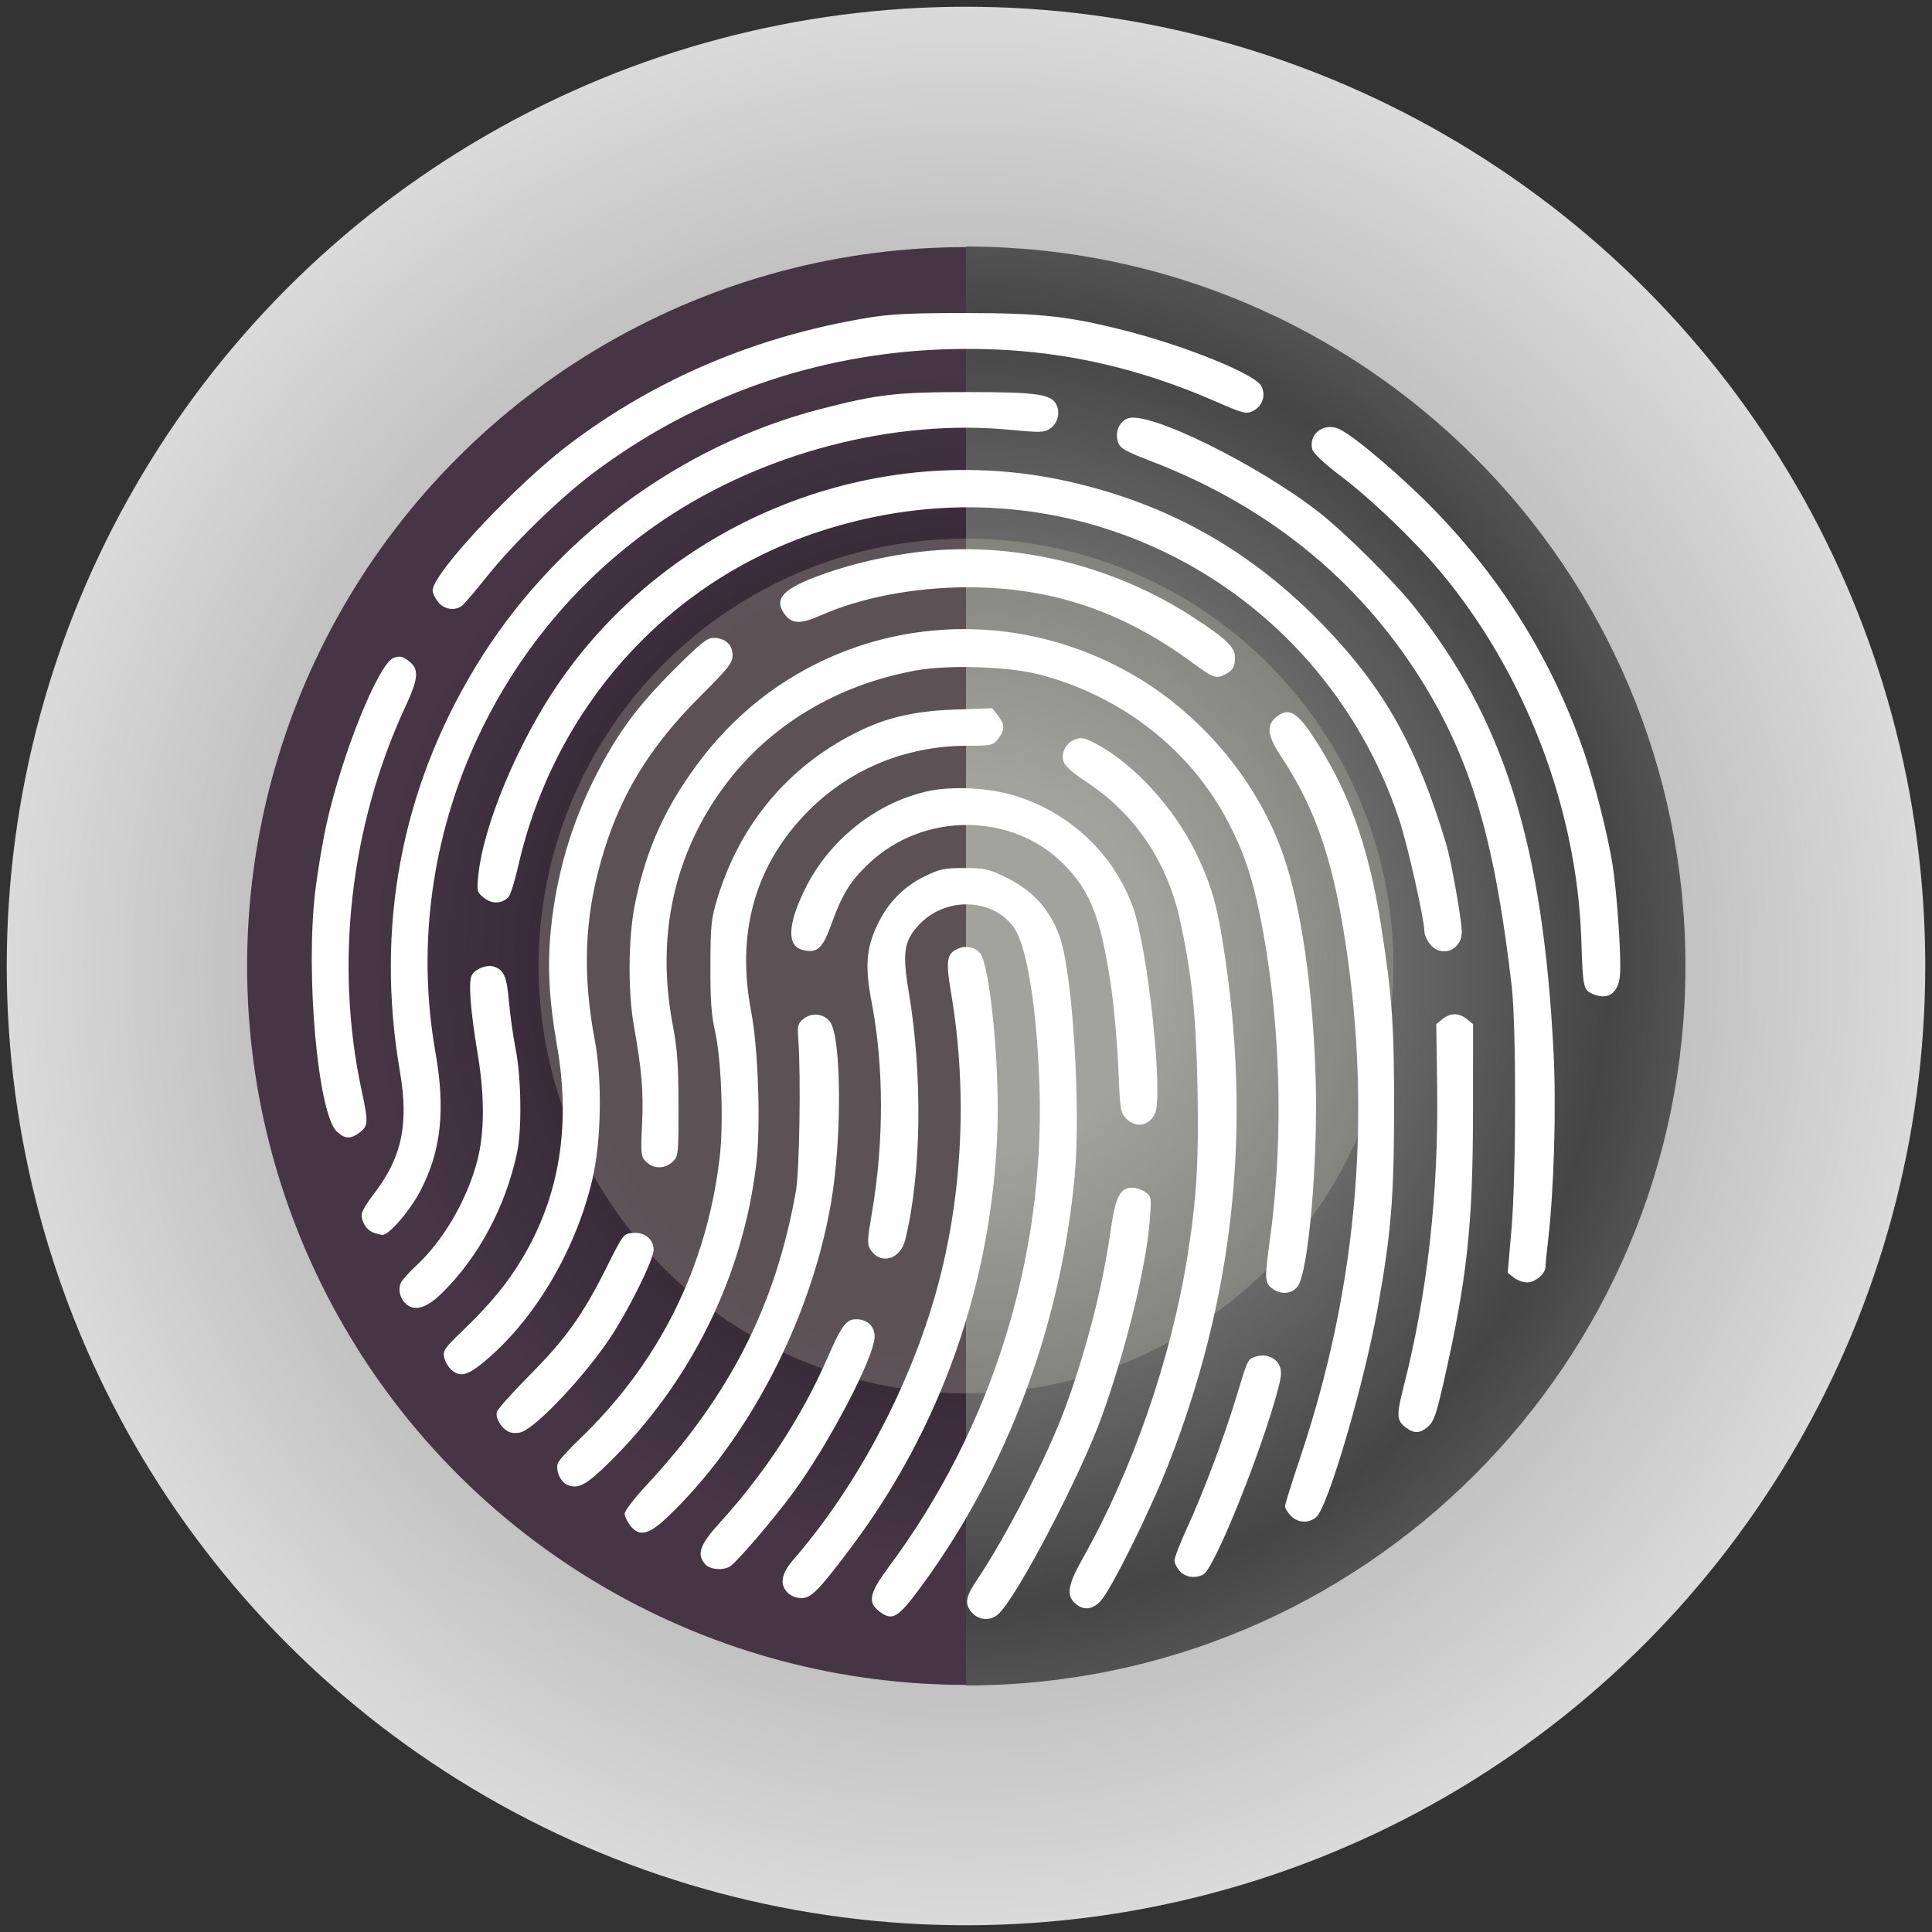<?xml version="1.0" encoding="UTF-8" standalone="no"?>
<!-- Generator: Adobe Illustrator 17.0.1, SVG Export Plug-In . SVG Version: 6.00 Build 0)  -->

<svg
   xmlns:dc="http://purl.org/dc/elements/1.1/"
   xmlns:cc="http://creativecommons.org/ns#"
   xmlns:rdf="http://www.w3.org/1999/02/22-rdf-syntax-ns#"
   xmlns:svg="http://www.w3.org/2000/svg"
   xmlns="http://www.w3.org/2000/svg"
   xmlns:sodipodi="http://sodipodi.sourceforge.net/DTD/sodipodi-0.dtd"
   xmlns:inkscape="http://www.inkscape.org/namespaces/inkscape"
   version="1.1"
   x="0px"
   y="0px"
   width="86px"
   height="86px"
   viewBox="0 0 86 86"
   enable-background="new 0 0 86 86"
   xml:space="preserve"
   id="svg40"
   sodipodi:docname="sailfish-fpd-community-test.svg"
   inkscape:export-filename="/home/piggz/projects/sailfish-fpd-community-test/icons/172x172/sailfish-fpd-community-test.png"
   inkscape:export-xdpi="193.35001"
   inkscape:export-ydpi="193.35001"
   inkscape:version="0.92.4 (5da689c313, 2019-01-14)"><rect x="0" y="0" width="86" height="86" fill="#333333" stroke="none"/><defs
   id="defs44">
	<radialGradient
   gradientUnits="userSpaceOnUse"
   r="42.7"
   cy="43"
   cx="43"
   id="SVGID_1_">
		<stop
   id="stop5"
   style="stop-color:#7B7B7D"
   offset="0" />
		<stop
   id="stop7"
   style="stop-color:#DADADA"
   offset="1" />
	</radialGradient>
	
	
	
	<radialGradient
   gradientUnits="userSpaceOnUse"
   r="32.019"
   cy="43"
   cx="43.013"
   id="SVGID_3_">
		<stop
   id="stop23"
   style="stop-color:#8F8F8F"
   offset="0.258" />
		<stop
   id="stop25"
   style="stop-color:#454545"
   offset="0.892" />
		<stop
   id="stop27"
   style="stop-color:#525252"
   offset="1" />
	</radialGradient>
	
	<radialGradient
   gradientUnits="userSpaceOnUse"
   r="22.647"
   cy="43"
   cx="43.429"
   id="SVGID_4_">
		<stop
   id="stop32"
   style="stop-color:#FFFFFF"
   offset="0.28" />
		<stop
   id="stop34"
   style="stop-color:#FFFFFF;stop-opacity:0.4"
   offset="1" />
	</radialGradient>
	
</defs><sodipodi:namedview
   pagecolor="#ffffff"
   bordercolor="#666666"
   borderopacity="1"
   objecttolerance="10"
   gridtolerance="10"
   guidetolerance="10"
   inkscape:pageopacity="0"
   inkscape:pageshadow="2"
   inkscape:window-width="1920"
   inkscape:window-height="1027"
   id="namedview42"
   showgrid="false"
   inkscape:zoom="5.4883721"
   inkscape:cx="29.609458"
   inkscape:cy="35.787636"
   inkscape:window-x="0"
   inkscape:window-y="24"
   inkscape:window-maximized="1"
   inkscape:current-layer="svg40" />
<g
   id="Layer_2"
   display="none">
	<rect
   x="-141"
   y="-159"
   display="inline"
   fill="#32332F"
   width="497"
   height="300"
   id="rect2" />
</g>
<circle
   style="fill:url(#SVGID_1_)"
   id="circle10"
   r="42.7"
   cy="43"
   cx="43" /><g
   id="g19">
		<radialGradient
   gradientUnits="userSpaceOnUse"
   r="32"
   cy="43"
   cx="43"
   id="SVGID_2_">
			<stop
   id="stop12"
   style="stop-color:#362936"
   offset="0.543" />
			<stop
   id="stop14"
   style="stop-color:#453545"
   offset="0.828" />
		</radialGradient>
		<circle
   style="fill:url(#SVGID_2_)"
   id="circle17"
   r="32"
   cy="43"
   cx="43" />
	</g><path
   style="fill:url(#SVGID_3_)"
   inkscape:connector-curvature="0"
   id="path30"
   d="M 75.025,43 C 75.025,25.313 60.687,10.975 43,10.975 v 64.05 C 60.687,75.025 75.025,60.687 75.025,43 Z" /><circle
   style="opacity:0.2;fill:#f9f8d9"
   id="circle21"
   r="19.025"
   cy="43"
   cx="43" />
<path
   style="fill:#ffffff;fill-opacity:1;stroke-width:0.117"
   d="m 43.285,71.803 c -0.361,-0.384 -0.319,-0.701 0.195,-1.463 1.294,-1.918 3.127,-5.487 3.922,-7.635 0.943,-2.551 1.678,-5.408 2.034,-7.912 0.215,-1.511 0.42,-1.924 0.954,-1.924 0.174,0 0.441,0.087 0.593,0.194 0.265,0.186 0.274,0.235 0.202,1.2 -0.153,2.075 -1.031,5.693 -2.121,8.738 -0.96,2.681 -3.848,8.193 -4.647,8.868 -0.338,0.286 -0.829,0.257 -1.133,-0.066 z m -4.162,-0.089 c -0.511,-0.402 -0.42,-0.811 0.442,-1.969 4.59,-6.168 6.959,-13.745 6.704,-21.444 -0.115,-3.471 -0.565,-6.226 -1.149,-7.031 -0.922,-1.272 -2.954,-1.363 -4.133,-0.184 -0.744,0.744 -0.837,1.27 -0.537,3.058 0.629,3.75 0.565,8.146 -0.159,11.057 -0.215,0.864 -1.092,1.113 -1.536,0.436 -0.161,-0.246 -0.155,-0.406 0.059,-1.66 0.539,-3.152 0.534,-6.516 -0.014,-9.365 -0.301,-1.567 -0.244,-2.381 0.239,-3.413 0.463,-0.99 1.165,-1.718 2.1,-2.179 0.689,-0.339 0.882,-0.381 1.771,-0.381 0.876,0 1.093,0.045 1.773,0.367 1.27,0.602 2.049,1.449 2.494,2.711 0.571,1.618 0.943,7.624 0.66,10.649 -0.62,6.63 -2.978,12.966 -6.754,18.147 -1.113,1.527 -1.356,1.676 -1.962,1.2 z m 8.731,-0.347 c -0.398,-0.37 -0.32,-0.822 0.341,-1.996 2.221,-3.939 3.932,-8.881 4.666,-13.472 0.411,-2.569 0.509,-4.264 0.442,-7.574 -0.066,-3.215 -0.26,-5.028 -0.796,-7.439 -0.573,-2.578 -2.04,-4.716 -4.189,-6.107 -0.497,-0.322 -0.897,-0.672 -0.962,-0.844 -0.151,-0.398 0.089,-0.877 0.515,-1.027 0.276,-0.097 0.434,-0.061 0.953,0.22 1.673,0.905 3.429,2.825 4.399,4.809 0.73,1.494 0.992,2.452 1.345,4.918 1.115,7.798 0.286,15.052 -2.55,22.308 -0.817,2.09 -2.557,5.602 -3.024,6.101 -0.374,0.4 -0.778,0.436 -1.138,0.101 z m -12.786,-0.464 c -0.379,-0.379 -0.298,-0.849 0.255,-1.486 2.705,-3.115 5.002,-7.356 6.233,-11.513 1.279,-4.316 1.552,-9.162 0.774,-13.746 -0.241,-1.422 -0.188,-1.723 0.344,-1.943 0.406,-0.168 0.911,0.013 1.047,0.376 0.423,1.126 0.769,5.066 0.677,7.702 -0.238,6.829 -2.511,13.285 -6.573,18.669 -1.398,1.853 -1.718,2.176 -2.158,2.176 -0.209,0 -0.465,-0.1 -0.599,-0.234 z m 17.453,-0.959 c -0.131,-0.141 -0.239,-0.36 -0.239,-0.486 0,-0.126 0.26,-0.795 0.577,-1.487 0.715,-1.557 1.618,-3.957 2.157,-5.734 0.537,-1.77 0.516,-1.724 0.876,-1.848 0.423,-0.145 0.891,0.03 1.058,0.396 0.106,0.232 0.097,0.445 -0.041,0.978 -0.71,2.739 -2.846,8.056 -3.343,8.322 -0.354,0.19 -0.792,0.13 -1.045,-0.142 z M 31.397,69.635 c -0.4,-0.443 -0.253,-0.867 0.642,-1.852 2.019,-2.221 3.649,-4.716 4.794,-7.338 0.627,-1.437 0.837,-1.721 1.272,-1.721 0.501,0 0.828,0.306 0.828,0.774 0,0.888 -2.048,4.806 -3.636,6.958 -0.903,1.223 -2.549,3.14 -2.822,3.285 -0.33,0.176 -0.87,0.123 -1.077,-0.106 z m -3.347,-1.734 c -0.133,-0.17 -0.243,-0.407 -0.243,-0.527 0,-0.12 0.429,-0.68 0.952,-1.243 3.74,-4.022 5.779,-8.038 6.675,-13.144 0.152,-0.869 0.219,-5.098 0.105,-6.659 -0.05,-0.679 -0.029,-0.766 0.225,-0.972 0.374,-0.303 0.916,-0.241 1.189,0.137 0.507,0.7 0.53,5.199 0.042,8.035 -0.9,5.222 -3.694,10.59 -7.292,14.01 -0.828,0.787 -1.249,0.88 -1.654,0.365 z m 29.405,-0.431 c -0.14,-0.149 -0.255,-0.339 -0.255,-0.422 0,-0.083 0.312,-1.081 0.693,-2.217 2.436,-7.264 3.141,-14.685 2.104,-22.142 -0.589,-4.233 -1.371,-6.598 -2.994,-9.053 -0.606,-0.916 -0.645,-1.384 -0.146,-1.755 0.499,-0.371 0.857,-0.187 1.505,0.773 1.611,2.388 2.538,4.914 3.097,8.445 0.511,3.231 0.601,4.485 0.597,8.314 -0.005,3.899 -0.132,5.458 -0.713,8.724 -0.61,3.433 -2.228,8.952 -2.755,9.398 -0.338,0.286 -0.829,0.257 -1.133,-0.066 z m -32.196,-1.37 c -0.308,-0.126 -0.534,-0.631 -0.43,-0.958 0.039,-0.124 0.468,-0.605 0.953,-1.068 3.55,-3.391 5.677,-7.661 6.254,-12.554 0.18,-1.525 0.074,-4.39 -0.207,-5.62 -0.165,-0.72 -0.213,-1.397 -0.207,-2.928 0.006,-1.818 0.034,-2.08 0.323,-3.019 1.004,-3.271 3.135,-5.816 6.135,-7.328 1.356,-0.683 2.602,-0.976 4.436,-1.041 l 1.649,-0.058 0.254,0.323 c 0.317,0.403 0.32,0.644 0.011,1.037 -0.232,0.295 -0.293,0.309 -1.352,0.309 -2.814,0 -5.373,1.084 -7.269,3.081 -2.229,2.347 -3.033,5.31 -2.373,8.747 0.315,1.643 0.432,5.06 0.231,6.766 -0.594,5.039 -2.911,9.736 -6.579,13.34 -0.992,0.975 -1.353,1.166 -1.827,0.971 z M 22.69,63.751 c -0.348,-0.13 -0.658,-0.628 -0.568,-0.913 0.04,-0.127 0.691,-0.854 1.447,-1.616 1.613,-1.626 2.377,-2.695 3.418,-4.779 0.756,-1.514 0.764,-1.525 1.194,-1.561 0.519,-0.043 0.914,0.284 0.914,0.755 0,0.44 -1.138,2.731 -1.971,3.969 -1.136,1.687 -3.193,3.87 -3.898,4.136 -0.153,0.058 -0.394,0.062 -0.535,0.009 z m 39.854,-0.234 c -0.375,-0.295 -0.384,-0.534 -0.068,-1.773 1.065,-4.17 1.564,-8.627 1.497,-13.364 l -0.04,-2.792 0.276,-0.224 c 0.352,-0.285 0.735,-0.285 1.087,2.6e-4 l 0.276,0.224 -0.004,3.962 c -0.005,4.996 -0.259,7.343 -1.295,11.925 -0.33,1.461 -0.448,1.801 -0.697,2.02 -0.373,0.327 -0.636,0.333 -1.033,0.021 z M 20.096,60.978 c -0.133,-0.113 -0.278,-0.356 -0.322,-0.541 -0.072,-0.305 7.66e-4,-0.414 0.788,-1.171 1.244,-1.196 2.003,-2.112 2.671,-3.224 1.668,-2.775 2.187,-5.931 1.561,-9.496 -0.352,-2.009 -0.435,-3.553 -0.275,-5.153 0.243,-2.433 0.901,-4.695 1.991,-6.843 0.956,-1.885 1.842,-3.09 3.471,-4.721 1.169,-1.171 1.494,-1.435 1.77,-1.435 0.524,0 0.858,0.297 0.858,0.764 0,0.355 -0.16,0.56 -1.441,1.838 -2.442,2.437 -3.792,4.78 -4.576,7.938 -0.586,2.361 -0.622,4.7 -0.114,7.378 0.333,1.755 0.287,4.483 -0.104,6.163 -0.722,3.1 -2.494,6.138 -4.671,8.012 -0.861,0.741 -1.192,0.843 -1.606,0.493 z M 18.13,58.089 c -0.311,-0.222 -0.44,-0.699 -0.274,-1.009 0.069,-0.129 0.362,-0.453 0.651,-0.719 1.229,-1.133 2.295,-2.966 2.746,-4.721 0.316,-1.23 0.322,-2.859 0.017,-4.684 -0.33,-1.974 -0.428,-3.249 -0.271,-3.542 0.158,-0.296 0.697,-0.496 1.016,-0.378 0.425,0.157 0.542,0.439 0.639,1.544 0.052,0.598 0.189,1.562 0.303,2.142 0.246,1.248 0.278,3.537 0.063,4.567 -0.502,2.407 -1.729,4.697 -3.37,6.292 -0.638,0.62 -1.133,0.786 -1.52,0.509 z m 38.478,-0.752 c -0.316,-0.255 -0.32,-0.404 -0.067,-2.26 0.628,-4.608 0.457,-9.871 -0.467,-14.378 -0.349,-1.703 -0.707,-2.758 -1.374,-4.05 -1.673,-3.241 -4.72,-5.642 -8.399,-6.616 -1.378,-0.365 -4.079,-0.455 -5.554,-0.184 -3.487,0.64 -6.452,2.419 -8.443,5.064 -2.292,3.046 -3.109,6.734 -2.364,10.671 0.21,1.108 0.26,1.801 0.263,3.621 0.004,2.099 -0.012,2.266 -0.23,2.48 -0.371,0.362 -0.874,0.368 -1.227,0.015 -0.214,-0.214 -0.227,-0.343 -0.165,-1.669 0.067,-1.44 -0.013,-2.398 -0.364,-4.364 -0.271,-1.518 -0.253,-3.919 0.04,-5.387 0.502,-2.516 1.407,-4.487 3.015,-6.566 4.578,-5.92 12.802,-7.448 19.312,-3.588 3.022,1.792 5.464,4.771 6.566,8.012 0.782,2.301 1.299,5.919 1.416,9.93 0.107,3.65 -0.325,8.588 -0.805,9.198 -0.274,0.348 -0.772,0.379 -1.152,0.071 z m 10.773,-0.469 -0.268,-0.217 0.167,-1.92 c 0.211,-2.431 0.219,-9.021 0.012,-10.82 -0.71,-6.18 -1.708,-9.722 -3.689,-13.087 -2.788,-4.736 -6.953,-8.211 -12.316,-10.276 -1.193,-0.459 -1.422,-0.588 -1.516,-0.856 -0.157,-0.448 0.041,-0.929 0.442,-1.07 0.938,-0.33 5.757,2.043 8.51,4.19 1.119,0.873 3.3,3.036 4.211,4.177 4.01,5.024 5.745,10.556 6.219,19.838 0.127,2.479 0.022,6.108 -0.242,8.384 -0.064,0.547 -0.116,1.078 -0.116,1.178 -0.001,0.307 -0.455,0.695 -0.812,0.695 -0.184,0 -0.454,-0.098 -0.602,-0.217 z M 16.602,54.859 c -0.287,-0.116 -0.505,-0.458 -0.505,-0.791 0,-0.122 0.235,-0.524 0.522,-0.894 1.266,-1.631 1.587,-3.116 1.183,-5.472 -1.098,-6.393 0.04,-12.515 3.343,-17.983 3.426,-5.671 9.056,-9.881 15.406,-11.518 2.531,-0.653 3.355,-0.748 6.479,-0.748 3.149,-3.45e-4 3.781,0.09 4.002,0.575 0.171,0.375 0.038,0.838 -0.306,1.063 -0.249,0.163 -0.452,0.168 -1.725,0.044 -5.183,-0.504 -10.993,1.001 -15.461,4.005 -7.742,5.205 -11.766,14.595 -10.158,23.698 0.455,2.573 0.254,4.409 -0.677,6.183 -0.463,0.883 -1.393,1.961 -1.68,1.948 -0.092,-0.004 -0.283,-0.054 -0.424,-0.111 z M 15.002,50.38 c -0.853,-0.781 -1.416,-7.052 -0.965,-10.744 0.106,-0.87 0.327,-2.187 0.491,-2.928 0.697,-3.157 2.332,-7.199 3.004,-7.43 0.257,-0.088 0.387,-0.062 0.644,0.129 0.491,0.365 0.465,0.765 -0.13,2.047 -2.456,5.291 -3.16,11.453 -1.952,17.073 0.306,1.422 0.3,1.582 -0.071,1.873 -0.397,0.312 -0.662,0.307 -1.02,-0.021 z M 50.129,49.79 c -0.25,-0.25 -0.273,-0.396 -0.345,-2.196 -0.042,-1.06 -0.181,-2.649 -0.307,-3.531 -0.456,-3.176 -0.919,-4.385 -2.147,-5.613 -2.304,-2.304 -6.251,-2.304 -8.668,4.37e-4 -0.826,0.788 -1.176,1.357 -1.656,2.694 -0.39,1.087 -0.633,1.303 -1.282,1.14 -0.707,-0.178 -0.667,-1.137 0.115,-2.72 1.061,-2.149 3.105,-3.794 5.376,-4.326 1.148,-0.269 2.86,-0.179 4.073,0.215 2.404,0.781 4.286,2.58 5.137,4.913 0.673,1.843 1.375,8.459 0.979,9.224 -0.28,0.541 -0.845,0.63 -1.274,0.2 z m 20.793,-5.536 c -0.447,-0.188 -0.46,-0.245 -0.534,-2.451 -0.196,-5.82 -2.503,-11.847 -6.254,-16.336 -1.202,-1.439 -3.068,-3.228 -4.509,-4.322 -0.716,-0.544 -1.168,-0.973 -1.213,-1.15 -0.174,-0.694 0.544,-1.215 1.222,-0.887 0.684,0.331 2.783,2.12 4.206,3.584 3.046,3.134 5.266,6.726 6.674,10.797 0.467,1.352 1.055,3.668 1.262,4.977 0.218,1.376 0.414,4.407 0.326,5.035 -0.103,0.736 -0.546,1.019 -1.179,0.753 z m -7.273,-2.233 c -0.133,-0.17 -0.243,-0.412 -0.243,-0.539 0,-0.542 -0.749,-3.879 -1.125,-5.008 -1.738,-5.226 -5.496,-9.516 -10.41,-11.887 -4.825,-2.327 -10.278,-2.638 -15.52,-0.886 -6.703,2.241 -11.683,7.813 -13.288,14.869 -0.152,0.67 -0.346,1.286 -0.431,1.368 -0.303,0.297 -0.731,0.31 -1.081,0.035 -0.316,-0.249 -0.329,-0.294 -0.264,-0.973 0.214,-2.239 1.783,-5.99 3.614,-8.638 5.014,-7.253 14.117,-10.845 22.642,-8.933 4.498,1.009 8.177,3.091 11.416,6.46 2.678,2.786 4.118,5.361 5.421,9.697 0.209,0.695 0.667,3.254 0.689,3.852 0.032,0.85 -0.906,1.235 -1.419,0.582 z M 53.038,29.468 c -3.107,-2.274 -6.258,-3.327 -9.949,-3.326 -2.379,6.13e-4 -4.755,0.454 -6.559,1.252 -0.873,0.386 -1.261,0.383 -1.571,-0.011 -0.522,-0.664 -0.179,-1.112 1.286,-1.679 1.541,-0.596 3.467,-1.037 5.202,-1.191 3.996,-0.354 8.233,0.725 11.686,2.976 1.44,0.938 1.842,1.325 1.84,1.767 -0.002,0.434 -0.084,0.579 -0.43,0.761 -0.407,0.214 -0.521,0.173 -1.506,-0.547 z M 19.501,26.797 c -0.133,-0.17 -0.243,-0.399 -0.243,-0.511 0,-0.765 3.731,-4.747 6.146,-6.559 3.859,-2.896 8.292,-4.766 13.235,-5.583 1.021,-0.169 1.932,-0.212 4.391,-0.21 3.324,0.003 4.636,0.153 7.202,0.821 2.673,0.696 5.616,1.901 5.906,2.418 0.23,0.411 0.062,0.917 -0.375,1.126 -0.292,0.14 -0.431,0.104 -1.645,-0.426 -3.96,-1.728 -7.77,-2.465 -12.024,-2.326 -5.733,0.187 -11.115,2.076 -15.681,5.504 -1.476,1.108 -3.557,3.131 -4.722,4.591 -0.514,0.644 -1.018,1.237 -1.12,1.317 -0.316,0.249 -0.804,0.175 -1.069,-0.162 z"
   id="path864"
   inkscape:connector-curvature="0" /></svg>
